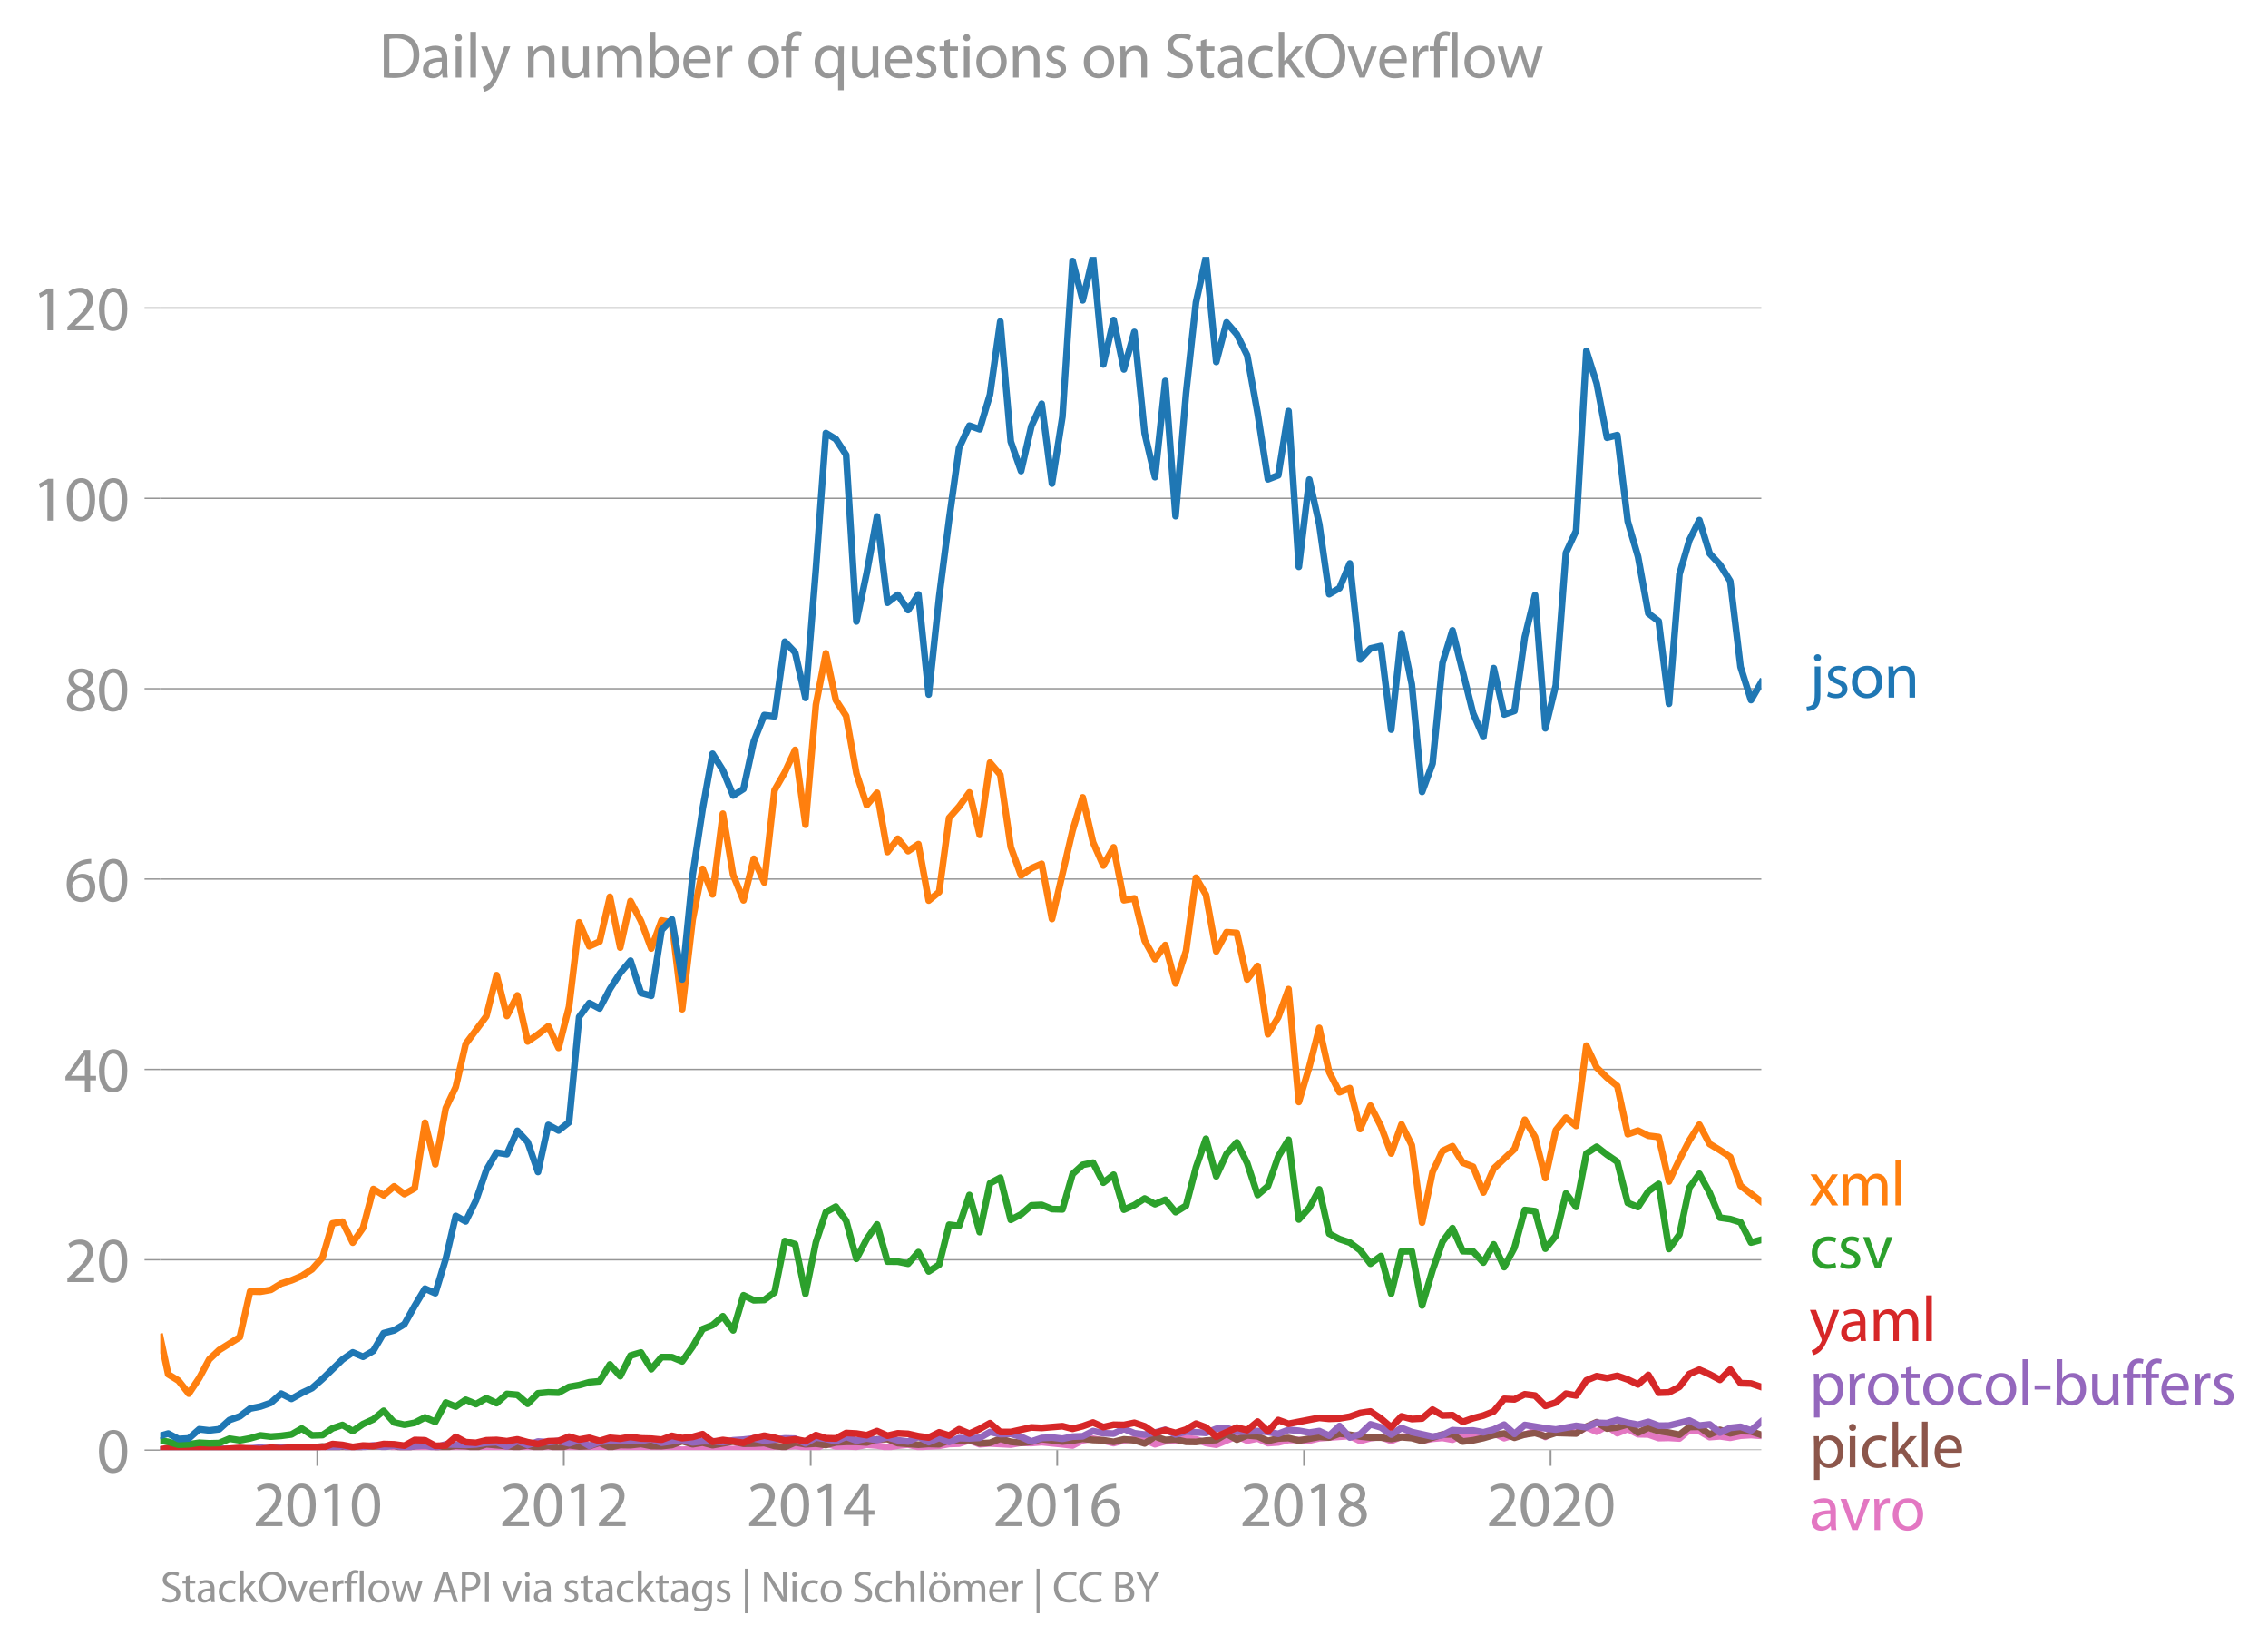 <svg height="489.243" viewBox="0 0 505.882 366.932" width="674.509" xmlns="http://www.w3.org/2000/svg" xmlns:xlink="http://www.w3.org/1999/xlink"><defs><style>*{stroke-linecap:butt;stroke-linejoin:round}</style></defs><g id="figure_1"><path d="M0 366.932h505.882V0H0z" style="fill:none" id="patch_1"/><g id="axes_1"><path d="M35.745 323.405h357.12V57.293H35.745z" style="fill:none" id="patch_2"/><g id="matplotlib.axis_1"><g id="xtick_1"><g id="line2d_1"><defs><path d="M0 0v3.5" id="m72d0f6e31d" style="stroke:#969696;stroke-width:.4"/></defs><use style="fill:#969696;stroke:#969696;stroke-width:.4" x="70.771" xlink:href="#m72d0f6e31d" y="323.405"/></g><g style="fill:#969696" transform="matrix(.14 0 0 -.14 56.408 340.345)" id="text_1"><defs><path d="M2944 0v467H1075v13l333 307c877 845 1434 1466 1434 2234 0 595-378 1209-1274 1209-480 0-890-179-1178-422l180-397c192 160 505 352 883 352 621 0 825-390 825-813-6-627-486-1164-1548-2176L288 346V0h2656z" id="MyriadPro-Regular-32" transform="scale(.016)"/><path d="M1677 4230c-845 0-1447-768-1447-2163C243 691 794-70 1606-70c922 0 1447 780 1447 2195 0 1325-499 2105-1376 2105zm-32-435c582 0 845-672 845-1696 0-1062-276-1734-852-1734-512 0-844 614-844 1696 0 1133 358 1734 851 1734z" id="MyriadPro-Regular-30" transform="scale(.016)"/><path d="M1510 0h544v4160h-480l-908-486 108-429 724 390h12V0z" id="MyriadPro-Regular-31" transform="scale(.016)"/></defs><use xlink:href="#MyriadPro-Regular-32"/><use x="51.3" xlink:href="#MyriadPro-Regular-30"/><use x="102.6" xlink:href="#MyriadPro-Regular-31"/><use x="153.9" xlink:href="#MyriadPro-Regular-30"/></g></g><g id="xtick_2"><use style="fill:#969696;stroke:#969696;stroke-width:.4" x="125.759" xlink:href="#m72d0f6e31d" y="323.405" id="line2d_2"/><g style="fill:#969696" transform="matrix(.14 0 0 -.14 111.396 340.345)" id="text_2"><use xlink:href="#MyriadPro-Regular-32"/><use x="51.3" xlink:href="#MyriadPro-Regular-30"/><use x="102.6" xlink:href="#MyriadPro-Regular-31"/><use x="153.9" xlink:href="#MyriadPro-Regular-32"/></g></g><g id="xtick_3"><use style="fill:#969696;stroke:#969696;stroke-width:.4" x="180.822" xlink:href="#m72d0f6e31d" y="323.405" id="line2d_3"/><g style="fill:#969696" transform="matrix(.14 0 0 -.14 166.46 340.345)" id="text_3"><defs><path d="M2560 0v1133h582v441h-582v2586h-608L96 1504v-371h1933V0h531zM666 1574v13l1017 1415c115 192 218 371 346 614h19c-13-218-19-435-19-653V1574H666z" id="MyriadPro-Regular-34" transform="scale(.016)"/></defs><use xlink:href="#MyriadPro-Regular-32"/><use x="51.3" xlink:href="#MyriadPro-Regular-30"/><use x="102.6" xlink:href="#MyriadPro-Regular-31"/><use x="153.9" xlink:href="#MyriadPro-Regular-34"/></g></g><g id="xtick_4"><use style="fill:#969696;stroke:#969696;stroke-width:.4" x="235.81" xlink:href="#m72d0f6e31d" y="323.405" id="line2d_4"/><g style="fill:#969696" transform="matrix(.14 0 0 -.14 221.447 340.345)" id="text_4"><defs><path d="M2662 4224c-102 0-243-6-409-32-525-64-986-275-1331-614-410-410-704-1056-704-1876C218 621 800-70 1690-70c864 0 1382 704 1382 1465 0 813-518 1344-1254 1344-461 0-807-217-1005-480h-19c96 685 563 1331 1446 1479 160 25 307 32 422 25v461zM1690 365c-589 0-903 505-916 1190 0 103 26 186 64 250 154 301 468 512 807 512 518 0 857-359 857-954s-326-998-806-998h-6z" id="MyriadPro-Regular-36" transform="scale(.016)"/></defs><use xlink:href="#MyriadPro-Regular-32"/><use x="51.3" xlink:href="#MyriadPro-Regular-30"/><use x="102.6" xlink:href="#MyriadPro-Regular-31"/><use x="153.9" xlink:href="#MyriadPro-Regular-36"/></g></g><g id="xtick_5"><use style="fill:#969696;stroke:#969696;stroke-width:.4" x="290.873" xlink:href="#m72d0f6e31d" y="323.405" id="line2d_5"/><g style="fill:#969696" transform="matrix(.14 0 0 -.14 276.51 340.345)" id="text_5"><defs><path d="M1062 2170c-512-218-825-589-825-1114C237 448 762-70 1632-70c794 0 1414 486 1414 1209 0 506-320 871-838 1075v20c512 243 685 620 685 972 0 519-403 1024-1210 1024-729 0-1286-448-1286-1107 0-358 198-717 659-934l6-19zm583-1831c-531 0-851 371-832 794 0 397 262 717 749 857 563-160 915-403 915-908 0-423-327-743-832-743zm6 3488c506 0 704-345 704-678 0-378-275-634-633-755-480 128-794 352-794 768 0 358 256 665 723 665z" id="MyriadPro-Regular-38" transform="scale(.016)"/></defs><use xlink:href="#MyriadPro-Regular-32"/><use x="51.3" xlink:href="#MyriadPro-Regular-30"/><use x="102.6" xlink:href="#MyriadPro-Regular-31"/><use x="153.9" xlink:href="#MyriadPro-Regular-38"/></g></g><g id="xtick_6"><use style="fill:#969696;stroke:#969696;stroke-width:.4" x="345.861" xlink:href="#m72d0f6e31d" y="323.405" id="line2d_6"/><g style="fill:#969696" transform="matrix(.14 0 0 -.14 331.498 340.345)" id="text_6"><use xlink:href="#MyriadPro-Regular-32"/><use x="51.3" xlink:href="#MyriadPro-Regular-30"/><use x="102.6" xlink:href="#MyriadPro-Regular-32"/><use x="153.9" xlink:href="#MyriadPro-Regular-30"/></g></g></g><g id="matplotlib.axis_2"><g id="ytick_1"><path clip-path="url(#pcb185f37b5)" d="M35.745 323.405h357.12" style="fill:none;stroke:#969696;stroke-linecap:square;stroke-width:.3" id="line2d_7"/><g id="line2d_8"><defs><path d="M0 0h-3.5" id="m61df085884" style="stroke:#969696;stroke-width:.3"/></defs><use style="fill:#969696;stroke:#969696;stroke-width:.3" x="35.745" xlink:href="#m61df085884" y="323.405"/></g><use xlink:href="#MyriadPro-Regular-30" style="fill:#969696" transform="matrix(.14 0 0 -.14 21.563 328.375)" id="text_7"/></g><g id="ytick_2"><path clip-path="url(#pcb185f37b5)" d="M35.745 280.952h357.12" style="fill:none;stroke:#969696;stroke-linecap:square;stroke-width:.3" id="line2d_9"/><use style="fill:#969696;stroke:#969696;stroke-width:.3" x="35.745" xlink:href="#m61df085884" y="280.952" id="line2d_10"/><g style="fill:#969696" transform="matrix(.14 0 0 -.14 14.382 285.922)" id="text_8"><use xlink:href="#MyriadPro-Regular-32"/><use x="51.3" xlink:href="#MyriadPro-Regular-30"/></g></g><g id="ytick_3"><path clip-path="url(#pcb185f37b5)" d="M35.745 238.498h357.12" style="fill:none;stroke:#969696;stroke-linecap:square;stroke-width:.3" id="line2d_11"/><use style="fill:#969696;stroke:#969696;stroke-width:.3" x="35.745" xlink:href="#m61df085884" y="238.498" id="line2d_12"/><g style="fill:#969696" transform="matrix(.14 0 0 -.14 14.382 243.468)" id="text_9"><use xlink:href="#MyriadPro-Regular-34"/><use x="51.3" xlink:href="#MyriadPro-Regular-30"/></g></g><g id="ytick_4"><path clip-path="url(#pcb185f37b5)" d="M35.745 196.045h357.12" style="fill:none;stroke:#969696;stroke-linecap:square;stroke-width:.3" id="line2d_13"/><use style="fill:#969696;stroke:#969696;stroke-width:.3" x="35.745" xlink:href="#m61df085884" y="196.045" id="line2d_14"/><g style="fill:#969696" transform="matrix(.14 0 0 -.14 14.382 201.015)" id="text_10"><use xlink:href="#MyriadPro-Regular-36"/><use x="51.3" xlink:href="#MyriadPro-Regular-30"/></g></g><g id="ytick_5"><path clip-path="url(#pcb185f37b5)" d="M35.745 153.592h357.12" style="fill:none;stroke:#969696;stroke-linecap:square;stroke-width:.3" id="line2d_15"/><use style="fill:#969696;stroke:#969696;stroke-width:.3" x="35.745" xlink:href="#m61df085884" y="153.592" id="line2d_16"/><g style="fill:#969696" transform="matrix(.14 0 0 -.14 14.382 158.562)" id="text_11"><use xlink:href="#MyriadPro-Regular-38"/><use x="51.3" xlink:href="#MyriadPro-Regular-30"/></g></g><g id="ytick_6"><path clip-path="url(#pcb185f37b5)" d="M35.745 111.138h357.12" style="fill:none;stroke:#969696;stroke-linecap:square;stroke-width:.3" id="line2d_17"/><use style="fill:#969696;stroke:#969696;stroke-width:.3" x="35.745" xlink:href="#m61df085884" y="111.138" id="line2d_18"/><g style="fill:#969696" transform="matrix(.14 0 0 -.14 7.2 116.108)" id="text_12"><use xlink:href="#MyriadPro-Regular-31"/><use x="51.3" xlink:href="#MyriadPro-Regular-30"/><use x="102.6" xlink:href="#MyriadPro-Regular-30"/></g></g><g id="ytick_7"><path clip-path="url(#pcb185f37b5)" d="M35.745 68.685h357.12" style="fill:none;stroke:#969696;stroke-linecap:square;stroke-width:.3" id="line2d_19"/><use style="fill:#969696;stroke:#969696;stroke-width:.3" x="35.745" xlink:href="#m61df085884" y="68.685" id="line2d_20"/><g style="fill:#969696" transform="matrix(.14 0 0 -.14 7.2 73.655)" id="text_13"><use xlink:href="#MyriadPro-Regular-31"/><use x="51.3" xlink:href="#MyriadPro-Regular-32"/><use x="102.6" xlink:href="#MyriadPro-Regular-30"/></g></g></g><path clip-path="url(#pcb185f37b5)" d="m87.908 323.405 2.297-.07 4.595.07h6.855l2.22-.205 6.894.205 4.633-.068 6.892-.073 4.633-.201 2.26.269 2.258-.2 2.299-.01 4.595.212 2.297-.134 2.335-.411 2.298.475 2.299.141 2.295-.283 2.298.215 2.335-.137 2.222-.477 6.817.477 2.297-.36 2.298.223 4.632-.436 2.3.025 2.295-.167 4.633.578 2.222-1.174 2.22.694 2.3-.027 2.297.096 2.297-.45 2.298.176 2.335.41 2.297-.373 2.3-.242 2.295.525 4.633-.251 2.222-.406 2.22-.074 2.3-.755 2.297.892 2.297-.185 4.633.254 2.297-.395 2.3.052 2.295-.194 4.633.468 2.26.276 2.258-1.166 2.299-.356 2.297.424 2.298.567 2.297-.635 2.335-.274 2.298.13 2.299 1.034 2.296-.68 2.297-.073 2.335-.616 2.222.244 2.22.851 2.3.372 4.595-1.91 2.297.99 2.335-.479 2.298 1.046 2.299-.156 2.295-.552 2.298.005 2.335.136 2.222-.53 6.817-.497 2.298 1.098 2.297-.618 2.335-.274 2.298.892 2.299-.96 2.295-.03 2.298.92 2.335-.411 2.222-.196 2.22.401 2.3-.997 2.297.38 2.297-.168 2.298-.653 2.335 1.096 2.297-.726 2.3-.028 2.295-.892 2.298 1.372 2.335-1.37 2.26.069 2.258.41 2.299-1.26 2.297.987 2.298-1.27 2.297 1.612 2.335-.959 2.298 1.187 2.299.046 2.296.803 2.297-.05 2.335.137 2.222-1.87 2.22.227 2.3 1.344 2.297-.18 2.298.322 2.297-.46 2.335-.136 2.298.171h0" style="fill:none;stroke:#e377c2;stroke-linecap:square;stroke-width:1.5" id="line2d_21"/><path clip-path="url(#pcb185f37b5)" d="m35.745 323.272 4.067.062 6.855-.08 2.22-.191 2.3.2 2.297-.132 2.297-.009 2.298.283 2.335-.41 2.297-.014 2.3.287 6.928-.685 2.222.14 2.22.271 2.3.057 2.297-.468 4.595-.068 2.335-.137 2.297.673 2.3-.604 2.295-.174 2.298.379 2.335.137 2.222-.37 2.22.096 2.3.324 2.297-.735 6.93.616 2.297-.376 2.3.513 2.295-.442 2.298.58 2.335-.685 2.26.29 2.258-.085 2.299-.737 2.297 1.01 2.298-.515 2.297.037 2.335-.274 2.298.45 2.299.029 2.295-.242 2.298-.854 2.335.685 2.222-.367 2.22.573 4.597-.822 2.297.502 2.298-.023 2.335-.137 2.297.655 2.3.235 2.295-1.013 2.298.397 2.335-.137 2.222.301 2.22-.575 2.3-.128 2.297-.009 2.297.151 2.298-.698 2.335-.069 2.297.909 4.595.353 2.298-.166 2.335.068 2.222-.897 2.22.075 2.3-.141 2.297.758 2.297-.121 2.298-.906 2.335.684 2.297.222 2.3-.222 2.295-.627 4.633.559 2.26-.206 2.258-.41 2.299.269 2.297.073 2.298.351 2.297-.556 2.335.205 2.298.705 2.299-1.527 2.296.749 2.297-.132 2.335.547 2.222.03 2.22-.304 2.3-.141 2.297-1.365 2.298 1.294 2.297-.952 2.335.206 2.298 1.03 2.299-.55 2.295-.088 2.298.566 4.557-.833 2.22.149 2.3-.872 2.297.255 2.298.382 2.297.235h2.335l2.298.33 2.299-.399 2.295.187 2.298.635 4.557-1.433 2.22-.005 2.3 1.582 2.297-.281 2.297-.498 2.298-.666 2.335-.342 2.297.938 2.3-.733 2.295-.329 2.298.74 2.335-.753 4.518.137 2.299-1.539 2.297-.995 2.298 1.42 2.297-.256 2.335-.685 2.298 1.86 2.299-1.106 2.296.753 2.297.342 2.335.48 2.222-1.732 2.22-.049 2.3 1.737 2.297-1.052 2.298.77 2.297-.496 2.335.068 2.298.78h0" style="fill:none;stroke:#8c564b;stroke-linecap:square;stroke-width:1.5" id="line2d_22"/><path clip-path="url(#pcb185f37b5)" d="m35.745 323.272 1.771.133 2.296-.212 4.633-.13 2.222.115 2.22-.115 2.3.13 2.297.007 4.595-.343 2.335.206 2.297-.295 2.3.295 4.593-.343h2.335l2.222.382 2.22-.655 2.3.675 4.594-.778 2.298.376 2.335-.342 2.297.461 2.3-.324 2.295-.171 2.298.513 2.335-.753 4.442.137 2.3-.11 2.297-.37 2.297-.125 2.298.947 2.335-1.232 2.297.922 2.3-.785 2.295.148 2.298-.285 2.335.548 2.26-.763 2.258 1.31 2.299-.88 2.297-.215 4.595-.069 2.335.069 2.298-.422 2.299.833 4.593-.685 2.335.616 2.222-.259 2.22-.015 2.3.217 2.297-.422 2.297-.144 2.298-.267 2.335.48 4.596-.48 2.296.055 2.298 1.04 2.335-1.3 2.222.305 2.22.516 2.3-.986 2.297.85 2.297-.496 2.298.359 2.335-.617 2.297.683 2.3.276 2.295-1.055 2.298 1.192 2.335-.959 2.222.92 2.22-.851 2.3.052 2.297-.12 2.297-1.295 2.298.473 2.335-.069 2.297.657 2.3 1.055 2.295-.772 2.298-.118 2.335.274 2.26-.468 2.258-.08 2.299-1.164 2.297.48 2.298.086 2.297-1.046 2.335.96 2.298.298 2.299-.436 2.296-.625 2.297 1.036 2.335-.616 4.443.274 2.299-.907 2.297-.189 2.298.826 4.632-.141 2.298.212 2.299.404 2.295-.9 2.298.215 2.335.411 2.222-.342 2.22 1.027 2.3-2.16 2.297 2.57 2.298-.73 2.297-2.214 2.335.685 2.298 1.6 2.299-1.463 2.295.897 4.633 1.02 2.222-.322 2.22-1.116 2.3.135 2.297-.066 2.297.42 2.298-.626 2.335-1.095 2.297 2.075 2.3-2.007 4.593.754 2.335.273 4.518-.821 2.299.315 2.297-1 2.298.08 2.297-.696 2.335.616 2.298.434 2.299-.64 2.296.852 2.297-.03 4.557-1.117 2.22 1.117 2.3-.253 2.297 1.828 2.298-1.05 2.297-.25 2.335.82 2.298-1.985h0" style="fill:none;stroke:#9467bd;stroke-linecap:square;stroke-width:1.5" id="line2d_23"/><g style="fill:#1f77b4" transform="matrix(.14 0 0 -.14 403.578 155.58)" id="text_14"><defs><path d="M-230-1350c300 0 710 102 960 352 275 281 371 672 371 1273v2823H538V493c0-743-58-992-212-1165C192-819-32-890-288-909l58-441zM826 4320c-212 0-359-154-359-352 0-186 135-346 346-346 224 0 358 160 352 346 0 198-135 352-339 352z" id="MyriadPro-Regular-6a" transform="scale(.016)"/><path d="M250 147C467 19 781-70 1120-70c736 0 1158 390 1158 934 0 461-275 730-812 934-404 154-589 269-589 525 0 231 185 423 518 423 288 0 512-103 634-180l141 410c-173 102-448 192-762 192-666 0-1069-410-1069-909 0-371 263-678 819-877 416-153 576-300 576-569 0-256-192-461-601-461-282 0-576 115-743 224L250 147z" id="MyriadPro-Regular-73" transform="scale(.016)"/><path d="M1779 3168c-857 0-1536-608-1536-1645C243 544 890-70 1728-70c749 0 1542 499 1542 1644 0 948-601 1594-1491 1594zm-13-422c666 0 928-666 928-1191 0-697-403-1203-940-1203-551 0-941 512-941 1190 0 589 288 1204 953 1204z" id="MyriadPro-Regular-6f" transform="scale(.016)"/><path d="M467 0h563v1862c0 96 13 192 39 263 96 313 384 576 755 576 531 0 717-416 717-915V0h563v1850c0 1062-666 1318-1094 1318-512 0-871-288-1024-582h-13l-32 512H442c19-256 25-519 25-839V0z" id="MyriadPro-Regular-6e" transform="scale(.016)"/></defs><use xlink:href="#MyriadPro-Regular-6a"/><use x="24.3" xlink:href="#MyriadPro-Regular-73"/><use x="63.9" xlink:href="#MyriadPro-Regular-6f"/><use x="118.8" xlink:href="#MyriadPro-Regular-6e"/></g><g style="fill:#ff7f0e" transform="matrix(.14 0 0 -.14 403.578 268.833)" id="text_15"><defs><path d="m102 3098 1050-1517L51 0h621l448 698c115 185 224 345 326 537h13c109-185 211-358 333-537L2246 0h640L1798 1600l1056 1498h-608l-435-660c-102-166-205-326-307-512h-19c-103 173-199 333-314 506l-441 666H102z" id="MyriadPro-Regular-78" transform="scale(.016)"/><path d="M467 0h551v1869c0 96 12 192 44 275 90 282 346 563 698 563 429 0 646-358 646-851V0h551v1914c0 102 19 204 45 281 96 275 345 512 665 512 455 0 672-358 672-953V0h551v1824c0 1075-608 1344-1018 1344-294 0-499-77-685-218-128-96-249-230-345-403h-13c-135 365-455 621-877 621-512 0-800-275-973-570h-19l-26 500H442c19-256 25-519 25-839V0z" id="MyriadPro-Regular-6d" transform="scale(.016)"/><path d="M467 0h563v4544H467V0z" id="MyriadPro-Regular-6c" transform="scale(.016)"/></defs><use xlink:href="#MyriadPro-Regular-78"/><use x="46.3" xlink:href="#MyriadPro-Regular-6d"/><use x="129.7" xlink:href="#MyriadPro-Regular-6c"/></g><g style="fill:#2ca02c" transform="matrix(.14 0 0 -.14 403.578 282.833)" id="text_16"><defs><path d="M2579 538c-160-71-371-154-691-154-614 0-1075 442-1075 1158 0 647 384 1172 1094 1172 307 0 519-71 653-148l128 436c-154 76-448 160-781 160-1011 0-1664-692-1664-1645C243 570 851-70 1786-70c416 0 742 108 889 185l-96 423z" id="MyriadPro-Regular-63" transform="scale(.016)"/><path d="M83 3098 1261 0h537l1216 3098h-588l-602-1741c-102-282-192-538-262-794h-20c-64 256-147 512-249 794L685 3098H83z" id="MyriadPro-Regular-76" transform="scale(.016)"/></defs><use xlink:href="#MyriadPro-Regular-63"/><use x="44.8" xlink:href="#MyriadPro-Regular-73"/><use x="84.4" xlink:href="#MyriadPro-Regular-76"/></g><g style="fill:#d62728" transform="matrix(.14 0 0 -.14 403.578 299.071)" id="text_17"><defs><path d="M58 3098 1203 243c26-70 39-115 39-147s-20-77-45-134c-128-288-320-506-474-628-166-140-352-230-493-275l141-473c141 25 416 121 691 364 384 333 660 877 1063 1940l845 2208h-596l-614-1818c-77-224-141-461-198-646h-13c-51 185-128 428-199 633L672 3098H58z" id="MyriadPro-Regular-79" transform="scale(.016)"/><path d="M2643 1901c0 621-230 1267-1177 1267-391 0-762-109-1018-275l128-371c218 140 518 230 806 230 634 0 704-461 704-717v-64C890 1978 224 1568 224 819c0-448 320-889 947-889 442 0 775 217 947 460h20l44-390h512c-38 211-51 474-51 742v1159zm-544-858c0-57-13-121-32-179-89-262-345-518-749-518-288 0-531 172-531 537 0 602 698 711 1312 698v-538z" id="MyriadPro-Regular-61" transform="scale(.016)"/></defs><use xlink:href="#MyriadPro-Regular-79"/><use x="47.1" xlink:href="#MyriadPro-Regular-61"/><use x="95.3" xlink:href="#MyriadPro-Regular-6d"/><use x="178.7" xlink:href="#MyriadPro-Regular-6c"/></g><g style="fill:#9467bd" transform="matrix(.14 0 0 -.14 403.578 313.309)" id="text_18"><defs><path d="M467-1267h557V416h13c185-307 544-486 953-486 730 0 1408 550 1408 1664 0 940-563 1574-1312 1574-505 0-870-224-1100-602h-13l-26 532H442c12-295 25-615 25-1012v-3353zm557 3059c0 77 19 160 38 230 109 423 468 698 852 698 595 0 921-531 921-1152 0-710-345-1197-941-1197-403 0-742 269-844 659-13 71-26 148-26 231v531z" id="MyriadPro-Regular-70" transform="scale(.016)"/><path d="M467 0h557v1651c0 96 13 186 26 263 76 422 358 723 755 723 77 0 134-7 192-19v531c-51 13-96 19-160 19-378 0-717-262-858-678h-25l-20 608H442c19-288 25-602 25-967V0z" id="MyriadPro-Regular-72" transform="scale(.016)"/><path d="M595 3667v-569H115v-429h480V979c0-365 58-640 218-806C947 19 1158-70 1421-70c217 0 390 38 499 83l-26 422c-83-25-172-38-326-38-314 0-422 217-422 601v1671h806v429h-806v742l-551-173z" id="MyriadPro-Regular-74" transform="scale(.016)"/><path d="M192 1939v-416h1581v416H192z" id="MyriadPro-Regular-2d" transform="scale(.016)"/><path d="M467 800c0-275-13-589-25-800h486l26 512h19c230-410 589-582 1037-582 691 0 1388 550 1388 1657 7 941-537 1581-1305 1581-499 0-858-224-1056-570h-13v1946H467V800zm557 998c0 90 19 167 32 231 115 429 474 691 858 691 601 0 921-531 921-1152 0-710-352-1190-941-1190-409 0-736 268-844 659-13 64-26 134-26 205v556z" id="MyriadPro-Regular-62" transform="scale(.016)"/><path d="M3059 3098h-563V1197c0-103-19-205-51-288-103-250-365-512-743-512-512 0-691 397-691 985v1716H448V1286C448 198 1030-70 1517-70c550 0 877 326 1024 576h13l32-506h499c-19 243-26 525-26 845v2253z" id="MyriadPro-Regular-75" transform="scale(.016)"/><path d="M1082 0v2669h748v429h-748v166c0 474 121 896 601 896 160 0 275-32 359-70l76 435c-108 45-281 89-480 89-262 0-544-83-755-288-262-249-358-646-358-1081v-147H90v-429h435V0h557z" id="MyriadPro-Regular-66" transform="scale(.016)"/><path d="M2957 1446c6 58 19 148 19 263 0 569-269 1459-1280 1459-902 0-1453-736-1453-1670C243 563 813-70 1766-70c493 0 832 108 1031 198l-96 403c-211-89-455-160-858-160-563 0-1049 314-1062 1075h2176zM787 1850c45 390 295 915 864 915 634 0 787-557 781-915H787z" id="MyriadPro-Regular-65" transform="scale(.016)"/></defs><use xlink:href="#MyriadPro-Regular-70"/><use x="56.9" xlink:href="#MyriadPro-Regular-72"/><use x="89.6" xlink:href="#MyriadPro-Regular-6f"/><use x="144.5" xlink:href="#MyriadPro-Regular-74"/><use x="177.6" xlink:href="#MyriadPro-Regular-6f"/><use x="232.5" xlink:href="#MyriadPro-Regular-63"/><use x="277.3" xlink:href="#MyriadPro-Regular-6f"/><use x="332.2" xlink:href="#MyriadPro-Regular-6c"/><use x="355.8" xlink:href="#MyriadPro-Regular-2d"/><use x="386.5" xlink:href="#MyriadPro-Regular-62"/><use x="443.4" xlink:href="#MyriadPro-Regular-75"/><use x="498.5" xlink:href="#MyriadPro-Regular-66"/><use x="527.7" xlink:href="#MyriadPro-Regular-66"/><use x="556.9" xlink:href="#MyriadPro-Regular-65"/><use x="607" xlink:href="#MyriadPro-Regular-72"/><use x="639.7" xlink:href="#MyriadPro-Regular-73"/></g><g style="fill:#8c564b" transform="matrix(.14 0 0 -.14 403.578 327.232)" id="text_19"><defs><path d="M1030 0v3098H467V0h563zM749 4320c-205 0-352-154-352-352 0-192 141-346 339-346 224 0 365 154 358 346 0 198-134 352-345 352z" id="MyriadPro-Regular-69" transform="scale(.016)"/><path d="M1024 4544H467V0h557v1165l288 320L2381 0h685L1702 1824l1197 1274h-678l-909-1069c-90-109-198-243-275-352h-13v2867z" id="MyriadPro-Regular-6b" transform="scale(.016)"/></defs><use xlink:href="#MyriadPro-Regular-70"/><use x="56.9" xlink:href="#MyriadPro-Regular-69"/><use x="80.3" xlink:href="#MyriadPro-Regular-63"/><use x="125.1" xlink:href="#MyriadPro-Regular-6b"/><use x="172" xlink:href="#MyriadPro-Regular-6c"/><use x="195.6" xlink:href="#MyriadPro-Regular-65"/></g><g style="fill:#e377c2" transform="matrix(.14 0 0 -.14 403.578 341.232)" id="text_20"><use xlink:href="#MyriadPro-Regular-61"/><use x="48.2" xlink:href="#MyriadPro-Regular-76"/><use x="96.3" xlink:href="#MyriadPro-Regular-72"/><use x="129" xlink:href="#MyriadPro-Regular-6f"/></g><g style="fill:#969696" transform="matrix(.097 0 0 -.097 35.745 357.303)" id="text_21"><defs><path d="M269 211C499 58 954-70 1370-70c1017 0 1510 582 1510 1248 0 633-371 985-1101 1267-595 230-857 429-857 832 0 294 224 646 812 646 391 0 679-128 820-205l153 455c-192 109-512 211-953 211-839 0-1396-499-1396-1171 0-608 436-973 1140-1223 582-224 812-454 812-857 0-435-332-736-902-736-384 0-749 128-998 281L269 211z" id="MyriadPro-Regular-53" transform="scale(.016)"/><path d="M2234 4384c-1152 0-2004-896-2004-2266C230 813 1030-70 2170-70c1100 0 2003 787 2003 2272 0 1280-762 2182-1939 2182zm-26-454c928 0 1376-896 1376-1754 0-979-499-1792-1382-1792-877 0-1376 826-1376 1747 0 947 460 1799 1382 1799z" id="MyriadPro-Regular-4f" transform="scale(.016)"/><path d="M115 3098 1050 0h512l499 1472c109 333 205 653 281 1024h13c77-365 167-672 275-1018L3104 0h512l998 3098h-556l-442-1556c-102-364-186-691-237-1004h-19c-70 313-160 640-275 1011l-480 1549h-474l-505-1575c-103-339-205-672-276-985h-19c-57 320-141 640-230 985L691 3098H115z" id="MyriadPro-Regular-77" transform="scale(.016)"/><path d="M2714 1357 3174 0h596L2298 4314h-672L160 0h576l448 1357h1530zm-1415 435 423 1248c83 262 153 525 217 781h13c64-250 128-506 224-787l422-1242H1299z" id="MyriadPro-Regular-41" transform="scale(.016)"/><path d="M486 0h557v1728c128-32 282-38 448-38 544 0 1024 160 1319 473 217 224 332 531 332 922 0 384-140 697-377 902-256 231-659 359-1210 359-448 0-800-39-1069-84V0zm557 3859c96 26 282 45 525 45 614 0 1018-275 1018-845 0-595-410-921-1082-921-186 0-339 12-461 44v1677z" id="MyriadPro-Regular-50" transform="scale(.016)"/><path d="M486 4314V0h557v4314H486z" id="MyriadPro-Regular-49" transform="scale(.016)"/><path d="M3110 2246c0 378 13 628 26 852h-493l-25-468h-13c-135 256-429 538-967 538-710 0-1395-595-1395-1645C243 666 794 13 1562 13c480 0 812 230 985 518h13V186c0-781-422-1082-998-1082-384 0-704 115-909 243l-141-429c250-166 659-256 1030-256 391 0 826 90 1127 372 301 268 441 704 441 1414v1798zm-556-928c0-96-13-204-45-300-122-359-435-576-781-576-608 0-915 505-915 1113 0 717 384 1171 921 1171 410 0 685-268 788-595 25-77 32-160 32-256v-557z" id="MyriadPro-Regular-67" transform="scale(.016)"/><path d="M550 4800v-6400h429v6400H550z" id="MyriadPro-Regular-7c" transform="scale(.016)"/><path d="M1011 0v1843c0 717-13 1235-45 1779l20 7c217-467 505-960 806-1440L3162 0h563v4314h-525V2509c0-672 13-1197 64-1773l-13-6c-205 441-454 896-774 1401L1094 4314H486V0h525z" id="MyriadPro-Regular-4e" transform="scale(.016)"/><path d="M467 0h563v1869c0 109 7 192 39 269 102 307 390 563 755 563 531 0 717-423 717-922V0h563v1843c0 1069-666 1325-1082 1325-211 0-409-64-576-160-172-96-313-237-403-397h-13v1933H467V0z" id="MyriadPro-Regular-68" transform="scale(.016)"/><path d="M1165 3648c185 0 313 154 313 326 0 186-134 327-313 327s-327-147-327-327c0-172 135-326 320-326h7zm1184 0c185 0 313 154 313 326 0 186-134 327-313 327s-320-147-320-327c0-172 128-326 313-326h7zm-570-480c-857 0-1536-608-1536-1645C243 544 890-70 1728-70c749 0 1542 499 1542 1644 0 948-601 1594-1491 1594zm-13-422c666 0 928-666 928-1191 0-697-403-1203-940-1203-551 0-941 512-941 1190 0 589 288 1204 953 1204z" id="MyriadPro-Regular-f6" transform="scale(.016)"/><path d="M3386 582c-224-108-570-179-909-179-1050 0-1658 679-1658 1735 0 1132 672 1779 1683 1779 359 0 660-77 871-179l134 454c-147 77-486 192-1024 192-1337 0-2253-915-2253-2266C230 704 1146-70 2362-70c524 0 934 108 1139 211l-115 441z" id="MyriadPro-Regular-43" transform="scale(.016)"/><path d="M486 13c186-26 480-51 864-51 704 0 1191 128 1492 403 217 211 364 493 364 864 0 640-480 979-889 1081v13c454 167 729 531 729 947 0 340-134 596-358 762-269 218-627 314-1184 314-390 0-774-39-1018-90V13zm557 3865c90 20 237 39 493 39 563 0 947-199 947-704 0-416-345-723-934-723h-506v1388zm0-1811h461c608 0 1114-243 1114-832 0-627-532-838-1108-838-198 0-358 6-467 25v1645z" id="MyriadPro-Regular-42" transform="scale(.016)"/><path d="M2010 0v1837l1446 2477h-634l-620-1191c-167-326-314-608-436-889h-12c-135 300-263 563-429 889L717 4314H83l1363-2484V0h564z" id="MyriadPro-Regular-59" transform="scale(.016)"/></defs><use xlink:href="#MyriadPro-Regular-53"/><use x="49.3" xlink:href="#MyriadPro-Regular-74"/><use x="82.4" xlink:href="#MyriadPro-Regular-61"/><use x="130.6" xlink:href="#MyriadPro-Regular-63"/><use x="175.4" xlink:href="#MyriadPro-Regular-6b"/><use x="222.3" xlink:href="#MyriadPro-Regular-4f"/><use x="291.2" xlink:href="#MyriadPro-Regular-76"/><use x="339.3" xlink:href="#MyriadPro-Regular-65"/><use x="389.4" xlink:href="#MyriadPro-Regular-72"/><use x="422.1" xlink:href="#MyriadPro-Regular-66"/><use x="451.3" xlink:href="#MyriadPro-Regular-6c"/><use x="474.9" xlink:href="#MyriadPro-Regular-6f"/><use x="529.8" xlink:href="#MyriadPro-Regular-77"/><use x="603.4" xlink:href="#MyriadPro-Regular-20"/><use x="624.6" xlink:href="#MyriadPro-Regular-41"/><use x="685.8" xlink:href="#MyriadPro-Regular-50"/><use x="739" xlink:href="#MyriadPro-Regular-49"/><use x="762.9" xlink:href="#MyriadPro-Regular-20"/><use x="784.1" xlink:href="#MyriadPro-Regular-76"/><use x="832.2" xlink:href="#MyriadPro-Regular-69"/><use x="855.6" xlink:href="#MyriadPro-Regular-61"/><use x="903.8" xlink:href="#MyriadPro-Regular-20"/><use x="925" xlink:href="#MyriadPro-Regular-73"/><use x="964.6" xlink:href="#MyriadPro-Regular-74"/><use x="997.7" xlink:href="#MyriadPro-Regular-61"/><use x="1045.9" xlink:href="#MyriadPro-Regular-63"/><use x="1090.7" xlink:href="#MyriadPro-Regular-6b"/><use x="1137.6" xlink:href="#MyriadPro-Regular-74"/><use x="1170.7" xlink:href="#MyriadPro-Regular-61"/><use x="1218.9" xlink:href="#MyriadPro-Regular-67"/><use x="1274.8" xlink:href="#MyriadPro-Regular-73"/><use x="1314.4" xlink:href="#MyriadPro-Regular-20"/><use x="1335.6" xlink:href="#MyriadPro-Regular-7c"/><use x="1359.5" xlink:href="#MyriadPro-Regular-20"/><use x="1380.7" xlink:href="#MyriadPro-Regular-4e"/><use x="1446.5" xlink:href="#MyriadPro-Regular-69"/><use x="1469.9" xlink:href="#MyriadPro-Regular-63"/><use x="1514.7" xlink:href="#MyriadPro-Regular-6f"/><use x="1569.6" xlink:href="#MyriadPro-Regular-20"/><use x="1590.8" xlink:href="#MyriadPro-Regular-53"/><use x="1640.1" xlink:href="#MyriadPro-Regular-63"/><use x="1684.9" xlink:href="#MyriadPro-Regular-68"/><use x="1740.4" xlink:href="#MyriadPro-Regular-6c"/><use x="1764" xlink:href="#MyriadPro-Regular-f6"/><use x="1818.9" xlink:href="#MyriadPro-Regular-6d"/><use x="1902.3" xlink:href="#MyriadPro-Regular-65"/><use x="1952.4" xlink:href="#MyriadPro-Regular-72"/><use x="1985.1" xlink:href="#MyriadPro-Regular-20"/><use x="2006.3" xlink:href="#MyriadPro-Regular-7c"/><use x="2030.2" xlink:href="#MyriadPro-Regular-20"/><use x="2051.4" xlink:href="#MyriadPro-Regular-43"/><use x="2109.4" xlink:href="#MyriadPro-Regular-43"/><use x="2167.4" xlink:href="#MyriadPro-Regular-20"/><use x="2188.6" xlink:href="#MyriadPro-Regular-42"/><use x="2242.8" xlink:href="#MyriadPro-Regular-59"/></g><g style="fill:#969696" transform="matrix(.14 0 0 -.14 84.518 17.293)" id="text_22"><defs><path d="M486 13c282-32 615-51 1012-51 838 0 1504 217 1907 620 403 397 621 973 621 1677 0 698-224 1197-608 1549-378 352-948 538-1748 538-441 0-844-39-1184-90V13zm557 3833c147 32 365 58 653 58 1178 0 1754-646 1747-1664 0-1165-646-1830-1837-1830-217 0-422 6-563 32v3404z" id="MyriadPro-Regular-44" transform="scale(.016)"/><path d="M2579-1267h563v3513c0 320 7 589 20 852h-532l-19-468h-13c-153 301-473 538-953 538-653 0-1402-512-1402-1670C243 557 832-70 1555-70c499 0 845 243 1011 550h13v-1747zm0 2528c0-83-19-192-45-269-128-390-441-614-806-614-621 0-915 537-915 1152 0 697 352 1190 934 1190 423 0 723-294 807-640 19-70 25-160 25-237v-582z" id="MyriadPro-Regular-71" transform="scale(.016)"/></defs><use xlink:href="#MyriadPro-Regular-44"/><use x="66.6" xlink:href="#MyriadPro-Regular-61"/><use x="114.8" xlink:href="#MyriadPro-Regular-69"/><use x="138.2" xlink:href="#MyriadPro-Regular-6c"/><use x="161.8" xlink:href="#MyriadPro-Regular-79"/><use x="208.9" xlink:href="#MyriadPro-Regular-20"/><use x="230.1" xlink:href="#MyriadPro-Regular-6e"/><use x="285.6" xlink:href="#MyriadPro-Regular-75"/><use x="340.7" xlink:href="#MyriadPro-Regular-6d"/><use x="424.1" xlink:href="#MyriadPro-Regular-62"/><use x="481" xlink:href="#MyriadPro-Regular-65"/><use x="531.1" xlink:href="#MyriadPro-Regular-72"/><use x="563.8" xlink:href="#MyriadPro-Regular-20"/><use x="585" xlink:href="#MyriadPro-Regular-6f"/><use x="639.9" xlink:href="#MyriadPro-Regular-66"/><use x="669.1" xlink:href="#MyriadPro-Regular-20"/><use x="690.3" xlink:href="#MyriadPro-Regular-71"/><use x="746.6" xlink:href="#MyriadPro-Regular-75"/><use x="801.7" xlink:href="#MyriadPro-Regular-65"/><use x="851.8" xlink:href="#MyriadPro-Regular-73"/><use x="891.4" xlink:href="#MyriadPro-Regular-74"/><use x="924.5" xlink:href="#MyriadPro-Regular-69"/><use x="947.9" xlink:href="#MyriadPro-Regular-6f"/><use x="1002.8" xlink:href="#MyriadPro-Regular-6e"/><use x="1058.3" xlink:href="#MyriadPro-Regular-73"/><use x="1097.9" xlink:href="#MyriadPro-Regular-20"/><use x="1119.1" xlink:href="#MyriadPro-Regular-6f"/><use x="1174" xlink:href="#MyriadPro-Regular-6e"/><use x="1229.5" xlink:href="#MyriadPro-Regular-20"/><use x="1250.7" xlink:href="#MyriadPro-Regular-53"/><use x="1300" xlink:href="#MyriadPro-Regular-74"/><use x="1333.1" xlink:href="#MyriadPro-Regular-61"/><use x="1381.3" xlink:href="#MyriadPro-Regular-63"/><use x="1426.1" xlink:href="#MyriadPro-Regular-6b"/><use x="1473" xlink:href="#MyriadPro-Regular-4f"/><use x="1541.9" xlink:href="#MyriadPro-Regular-76"/><use x="1590" xlink:href="#MyriadPro-Regular-65"/><use x="1640.1" xlink:href="#MyriadPro-Regular-72"/><use x="1672.8" xlink:href="#MyriadPro-Regular-66"/><use x="1702" xlink:href="#MyriadPro-Regular-6c"/><use x="1725.6" xlink:href="#MyriadPro-Regular-6f"/><use x="1780.5" xlink:href="#MyriadPro-Regular-77"/></g><path clip-path="url(#pcb185f37b5)" d="m35.745 323.272 1.771-.346 2.296.338 6.855-.39 2.22.394 4.597-.342 4.595.274 2.335-.343 2.297.194 2.3-.262 6.928.068 2.222-.816 2.22.2 2.3.457 2.297-.32 2.297.107 2.298-.45 2.335.07 2.297.31 2.3-1.27 2.295.067 2.298 1.235 2.335-.069 2.222-1.93 2.22 1.177 2.3.153 2.297-.564 2.297-.073 2.298.278 2.335-.41 2.297.627 2.3.4 2.295-.612 2.298-.073 2.335-.959 2.26.67 2.258-.396 2.299.687 2.297-.687 2.298.192 2.297-.397 2.335.342 2.298.055 2.299.219 2.295-.856 2.298.514 2.335-.274 2.222-.619 2.22 1.714 2.3-.415 4.594.637 2.298-1.043 2.335-.548 2.297.459 2.3.636 2.295-.283 2.298.42 2.335-1.37 2.222.703 2.22.051 2.3-1.219 2.297.124 2.297.372 2.298-.92 2.335 1.027 2.297-.532 2.3.121 2.295.516 2.298.306 2.335-1.164 2.222.711 2.22-1.396 2.3.977 2.297-1.046 2.297-1.29 2.298 1.975h2.335l4.596-1.027 2.296.114 4.633-.388 2.26.583 2.258-.583 2.299-.815 2.297 1.02 2.298-.524 2.297.045 2.335-.479 2.298.787 2.299 1.541 2.296-.691 2.297.623 2.335-.754 2.222-1.325 2.22.846 2.3 2.095 4.595-2.052 2.297.573 2.335-1.917 2.298 2.194 2.299-2.536 2.295.837 6.855-1.329 2.22.218 2.3-.091 2.297-.388 2.298-.815 2.297-.35 2.335 1.575 2.298 1.959 2.299-2.438 2.295.598 2.298-.119 2.335-1.985 2.222 1.306 2.22-.074 2.3 1.509 2.297-.824 2.297-.591 2.298-.915 2.335-2.808 2.297.114 2.3-1.141 2.295.292 2.298 2.31 2.335-.753 2.26-1.977 2.258.402 2.299-3.378 2.297-.936 2.298.44 2.297-.508 2.335.821 2.298 1.103 2.299-2.13 2.296 3.97 2.297-.067 2.335-1.232 2.222-2.876 2.22-.959 2.3 1.03 2.297 1.23 2.298-2.292 2.297 3.045 2.335.068 2.298.779h0" style="fill:none;stroke:#d62728;stroke-linecap:square;stroke-width:1.5" id="line2d_24"/><path clip-path="url(#pcb185f37b5)" d="m35.745 321.282 1.771.274 2.296.646 2.298-.098 2.335-.342 2.222.127 2.22-.059 2.3-.972 2.297.356 2.297-.427 2.298-.669 2.335.274 2.297-.17 2.3-.309 2.295-1.32 2.298 1.525 2.335-.068 2.222-1.497 2.22-.763 2.3 1.37 2.297-1.575 2.297-1.043 2.298-1.901 2.335 2.602 2.297.502 2.3-.434 2.295-1.194 2.298.989 2.335-4.314 2.222.91 2.22-1.526 2.3.97 2.297-1.313 2.297 1.1 2.298-2.058 2.335.205 2.297 1.995 2.3-2.337 2.295-.21 2.298.073 2.335-1.301 2.26-.388 2.258-.64 2.299-.22 2.297-3.75 2.298 2.617 2.297-4.604 2.335-.684 2.298 3.731 2.299-2.704 2.295.016 2.298.942 2.335-3.286 2.222-3.913 2.22-.88 2.3-1.99 2.297 3.154 2.297-7.825 2.298 1.114 2.335-.068 2.297-1.682 2.3-11.465 2.295.71 2.298 11.067 2.335-11.503 2.222-6.71 2.22-1.233 2.3 3.143 2.297 8.497 2.297-4.393 2.298-3.276 2.335 8.286 2.297.013 2.3.466 2.295-2.588 2.298 4.3 2.335-1.507 2.222-8.904 2.22.277 2.3-6.902 2.297 8.271 2.297-10.89 2.298-1.23 2.335 9.381 2.297-1.216 2.3-2.002 2.295-.121 2.298.943 2.335.068 2.26-7.874 2.258-2.054 2.299-.493 2.297 4.464 2.298-1.776 2.297 7.802 2.335-1.027 2.298-1.468 2.299 1.262 2.296-.98 2.297 2.76 2.335-1.438 2.222-8.568 2.22-6.359 2.3 8.37 2.297-5.015 2.298-2.556 2.297 4.61 2.335 7.122 2.298-1.968 2.299-6.591 2.295-3.739 2.298 17.776 2.335-2.602 2.222-4.12 2.22 9.872 2.3 1.22 2.297.765 2.298 1.712 2.297 3.013 2.335-1.712 2.298 8.393 2.299-9.42 2.295-.062 2.298 12.113 2.335-7.874 2.222-6.346 2.22-3.035 2.3 5.142 2.297.062 2.297 2.486 2.298-4.06 2.335 5.066 2.297-4.332 2.3-8.404 2.295.267 2.298 8.36 2.335-2.875 2.26-9.445 2.258 3.008 2.299-11.925 2.297-1.495 2.298 1.778 2.297 1.577 2.335 9.175 2.298.922 2.299-3.524 2.296-1.64 2.297 14.513 2.335-3.218 2.222-10.457 2.22-3.1 2.3 4.242 2.297 5.549 2.298.324 2.297.703 2.335 4.52 2.298-.624h0" style="fill:none;stroke:#2ca02c;stroke-linecap:square;stroke-width:1.5" id="line2d_25"/><path clip-path="url(#pcb185f37b5)" d="m35.745 298.198 1.771 8.294 2.296 1.418 2.298 2.896 2.335-3.492 2.222-4.15 2.22-2.081 4.597-2.876 2.297-10.18 2.298.046 2.335-.41 2.297-1.405 2.3-.719 2.295-.979 2.298-1.486 2.335-2.602 2.222-7.632 2.22-.379 2.3 4.67 2.297-3.3 2.297-8.658 2.298 1.4 2.335-1.986 2.297 1.718 2.3-1.308 2.295-14.612 2.298 9.272 2.335-12.531 2.222-4.686 2.22-9.625 4.597-6.163 2.297-9.168 2.298 9.1 2.335-4.588 2.297 10.276 2.3-1.58 2.295-1.816 2.298 4.83 2.335-9.176 2.26-18.823 2.258 5.334 2.299-1.057 2.297-9.968 2.298 11.312 2.297-10.353 2.335 4.45 2.298 6.115 2.299-6.251 2.295.45 2.298 19.339 2.335-19.995 2.222-11.312 2.22 5.698 2.3-18 2.297 13.686 2.297 5.63 2.298-9.26 2.335 5.273 2.297-20.565 2.3-4.017 2.295-4.969 2.298 16.678 2.335-26.773 2.222-11.445 2.22 10.418 2.3 3.552 2.297 12.813 2.297 7.069 2.298-2.755 2.335 13.215 2.297-2.96 2.3 2.755 2.295-1.552 2.298 12.576 2.335-1.917 2.222-16.522 2.22-2.514 2.3-3.156 2.297 9.456 2.297-16.107 2.298 2.686 2.335 16.16 2.297 6.343 2.3-1.619 2.295-1 2.298 12.298 4.595-19.734 2.258-7.38 2.299 10.005 2.297 5.195 2.298-4.063 2.297 11.8 2.335-.41 2.298 9.413 2.299 4.144 2.296-3.154 2.297 8.564 2.335-7.258 2.222-16.326 2.22 3.795 2.3 12.64 2.297-4.286 2.298.182 2.297 10.363 2.335-3.013 2.298 15.221 2.299-3.786 2.295-6.26 2.298 25.159 2.335-7.806 2.222-8.701 2.22 9.865 2.3 4.478 2.297-.918 2.298 9.125 2.297-5.222 2.335 4.588 2.298 6.083 2.299-6.494 2.295 4.654 2.298 17.257 2.335-11.298 2.222-4.675 2.22-1.076 2.3 3.684 2.297.903 2.297 5.748 2.298-5.337 4.632-4.357 2.3-6.53 2.295 3.841 2.298 9.169 2.335-10.682 2.26-2.798 2.258 1.84 2.299-17.906 2.297 4.896 2.298 2.25 2.297 1.858 2.335 10.75 2.298-.792 2.299 1.135 2.296.28 2.297 9.922 2.335-4.862 2.222-4.286 2.22-3.52 2.3 4.303 2.297 1.38 2.298 1.52 2.297 6.424 4.633 3.553h0" style="fill:none;stroke:#ff7f0e;stroke-linecap:square;stroke-width:1.5" id="line2d_26"/><path clip-path="url(#pcb185f37b5)" d="m35.745 320.221 1.771-.513 2.296 1.22 2.298-.125 2.335-2.054 2.222.26 2.22-.26 2.3-2.066 2.297-.81 2.297-1.737 2.298-.454 2.335-.822 2.297-2.05 2.3 1.16 2.295-1.3 2.298-1.096 2.335-2.055 4.442-4.313 2.3-1.594 2.297.977 2.297-1.33 2.298-3.942 2.335-.616 2.297-1.386 2.3-4.092 2.295-3.833 2.298 1.025 2.335-7.669 2.222-9.574 2.22 1.22 2.3-4.672 2.297-6.762 2.297-3.922 2.298.361 2.335-5.204 2.297 2.508 2.3 6.667 2.295-10.487 2.298 1.244 2.335-1.85 2.26-23.488 2.258-3.079 2.299 1.205 2.297-4.355 2.298-3.57 2.297-2.73 2.335 7.19 2.298.635 2.299-14.671 2.295-2.381 2.298 13.405 2.335-23.281 2.222-14.727 2.22-12.32 2.3 3.668 2.297 5.644 2.297-1.47 2.298-10.581 2.335-5.889 2.297.267 2.3-16.632 2.295 2.41 2.298 10.12 2.335-28.826 2.222-30.236 2.22 1.34 2.3 3.522 2.297 37.15 2.297-10.83 2.298-12.587 2.335 19.241 2.297-1.771 2.3 3.414 2.295-3.485 2.298 22.316 2.335-21.775 2.222-17.28 2.22-15.93 2.3-4.973 2.297.797 2.297-7.73 2.298-16.304 2.335 26.773 2.297 6.582 2.3-10.006 2.295-4.994 2.298 17.798 2.335-14.927 2.26-34.706 2.258 8.755 2.299-9.68 2.297 23.99 2.298-9.91 2.297 11.006 2.335-8.353 2.298 22.607 2.299 9.78 2.296-21.454 2.297 30.15 2.335-27.389 2.222-20.324 2.22-10.01 2.3 23.327 2.297-8.81 2.298 2.655 2.297 4.672 2.335 12.941 2.298 14.722 2.299-.89 2.295-14.323 2.298 34.728 2.335-19.447 2.222 9.939 2.22 15.602 2.3-1.34 2.297-5.508 2.298 21.428 2.297-2.46 2.335-.548 2.298 18.645 2.299-21.453 2.295 11.335 2.298 23.998 2.335-6.3 2.222-22.469 2.22-7.248 4.597 18.487 2.297 5.277 2.298-15.342 2.335 10.34 2.297-.8 2.3-16.456 2.295-9.37 2.298 29.707 2.335-9.587 2.26-29.55 2.258-4.892 2.299-40.16 2.297 7.293 2.298 12.095 2.297-.591 2.335 19.24 2.298 7.884 2.299 12.659 2.296 1.705 2.297 18.426 2.335-28.896 2.222-7.588 2.22-4.463 2.3 7.45 2.297 2.478 2.298 3.677 2.297 19.125 2.335 7.395 2.298-3.949h0" style="fill:none;stroke:#1f77b4;stroke-linecap:square;stroke-width:1.5" id="line2d_27"/></g></g><defs><clipPath id="pcb185f37b5"><path d="M35.745 57.293h357.12v266.112H35.745z"/></clipPath></defs></svg>